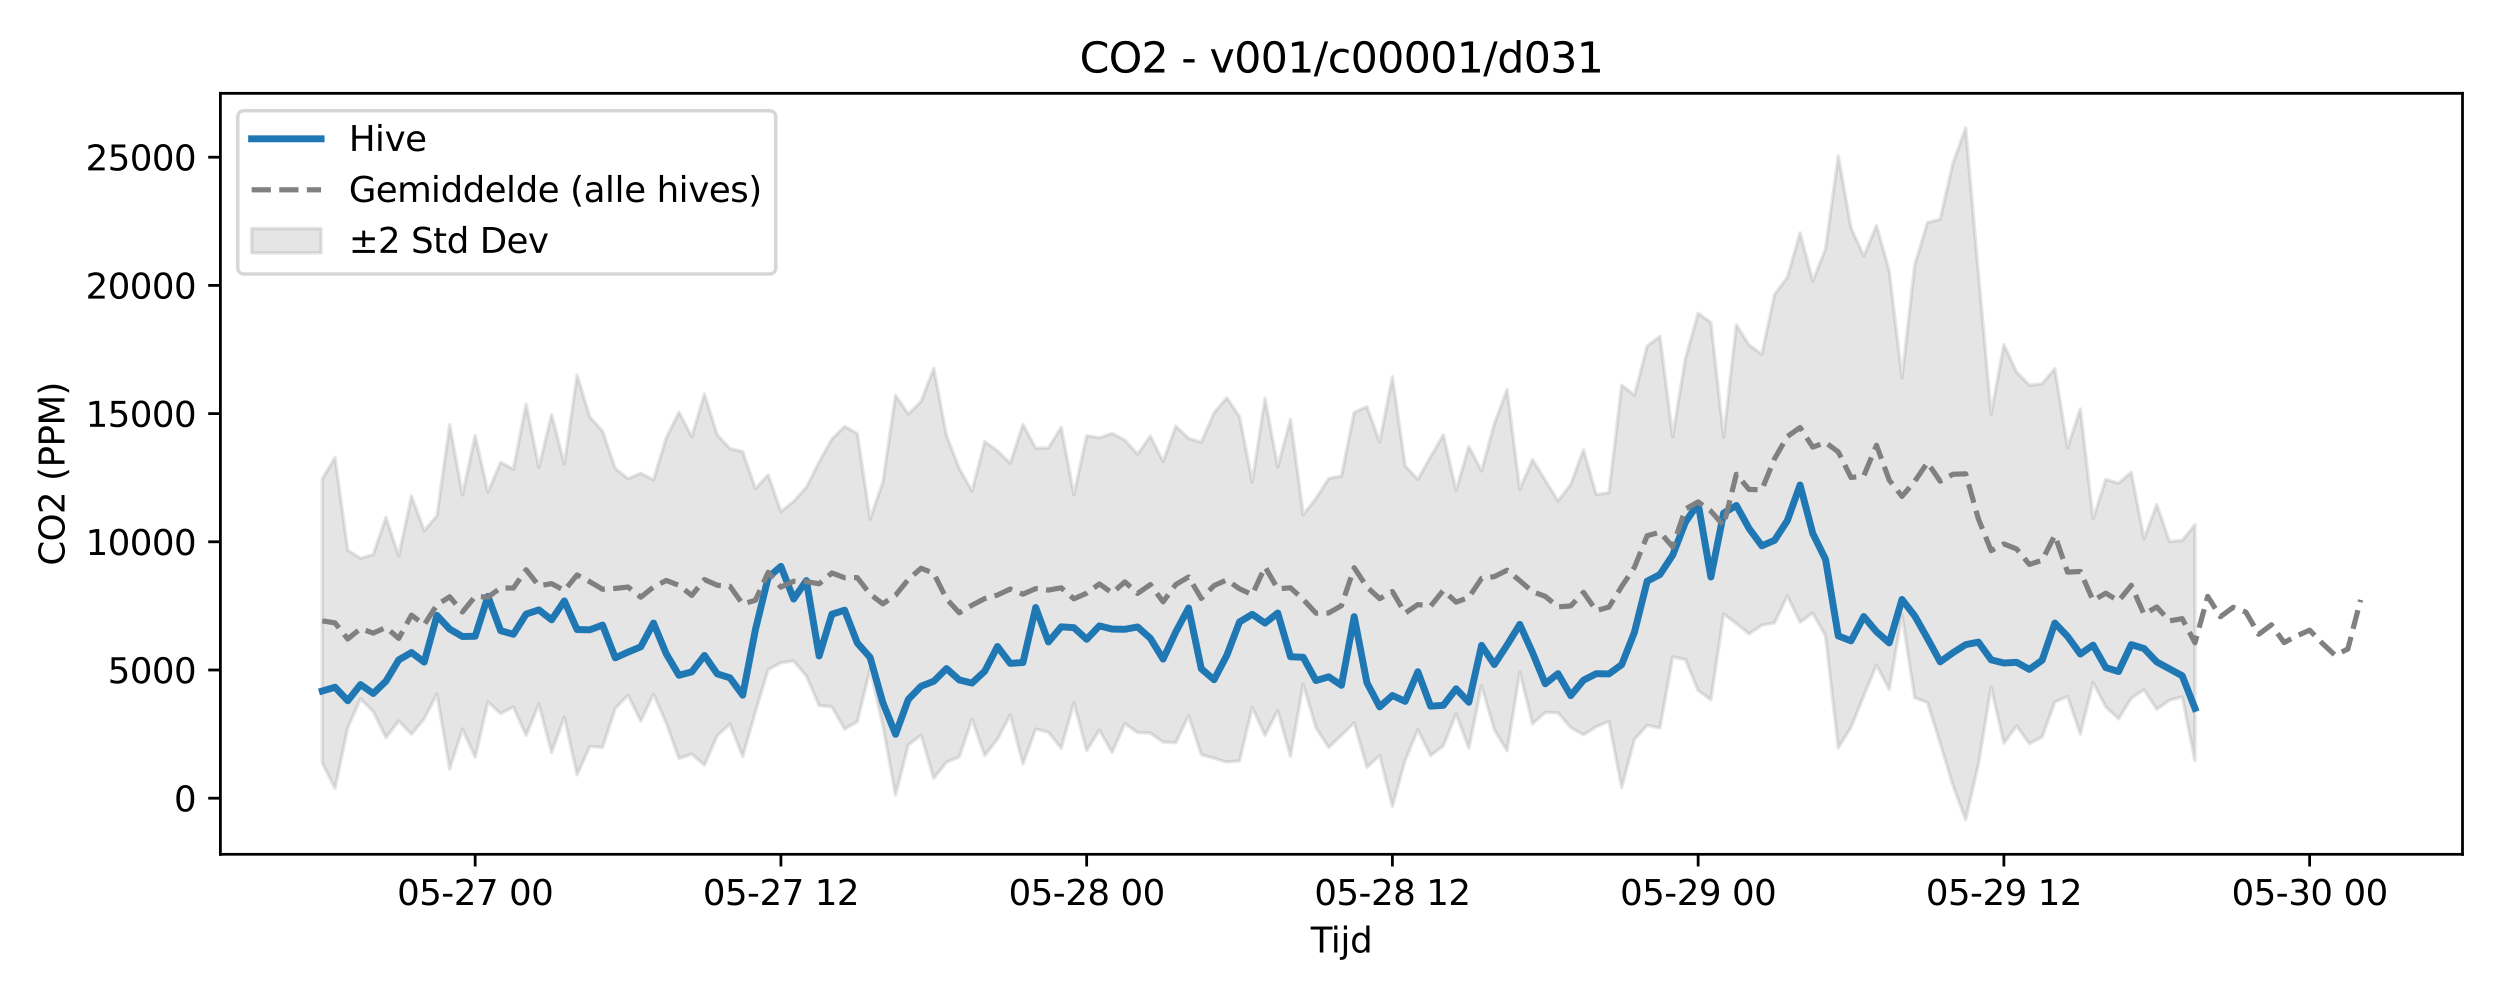 <?xml version="1.0" encoding="utf-8" standalone="no"?>
<!DOCTYPE svg PUBLIC "-//W3C//DTD SVG 1.1//EN"
  "http://www.w3.org/Graphics/SVG/1.1/DTD/svg11.dtd">
<svg xmlns:xlink="http://www.w3.org/1999/xlink" width="720pt" height="288pt" viewBox="0 0 720 288" xmlns="http://www.w3.org/2000/svg" version="1.1">
 <defs>
  <style type="text/css">*{stroke-linejoin: round; stroke-linecap: butt}</style>
 </defs>
 <g id="figure_1">
  <g id="patch_1">
   <path d="M 0 288 
L 720 288 
L 720 0 
L 0 0 
z
" style="fill: #ffffff"/>
  </g>
  <g id="axes_1">
   <g id="patch_2">
    <path d="M 63.47 246.04 
L 709.2 246.04 
L 709.2 26.88 
L 63.47 26.88 
z
" style="fill: #ffffff"/>
   </g>
   <g id="FillBetweenPolyCollection_1">
    <defs>
     <path id="m7fe196eecd" d="M 92.821 -150.073 
L 92.821 -68.314 
L 96.49 -60.948 
L 100.159 -78.439 
L 103.828 -86.703 
L 107.497 -83.067 
L 111.166 -75.573 
L 114.835 -80.383 
L 118.504 -76.548 
L 122.173 -80.985 
L 125.842 -88.138 
L 129.511 -66.566 
L 133.179 -78.045 
L 136.848 -69.909 
L 140.517 -85.842 
L 144.186 -82.512 
L 147.855 -84.409 
L 151.524 -76.237 
L 155.193 -85.182 
L 158.862 -71.26 
L 162.531 -81.499 
L 166.2 -64.864 
L 169.869 -73.032 
L 173.538 -72.748 
L 177.207 -84.016 
L 180.875 -87.718 
L 184.544 -80.335 
L 188.213 -88.094 
L 191.882 -79.767 
L 195.551 -69.548 
L 199.22 -70.811 
L 202.889 -67.669 
L 206.558 -76.156 
L 210.227 -79.49 
L 213.896 -70.131 
L 217.565 -83.019 
L 221.234 -95.102 
L 224.903 -97.145 
L 228.571 -97.643 
L 232.24 -93.32 
L 235.909 -84.798 
L 239.578 -84.441 
L 243.247 -78.047 
L 246.916 -80.178 
L 250.585 -95.255 
L 254.254 -79.085 
L 257.923 -59.004 
L 261.592 -73.476 
L 265.261 -76.313 
L 268.93 -63.839 
L 272.598 -68.498 
L 276.267 -70.005 
L 279.936 -80.875 
L 283.605 -70.415 
L 287.274 -75.111 
L 290.943 -82.138 
L 294.612 -68.007 
L 298.281 -78.025 
L 301.95 -77.127 
L 305.619 -72.506 
L 309.288 -85.601 
L 312.957 -71.842 
L 316.626 -77.752 
L 320.294 -71.291 
L 323.963 -79.603 
L 327.632 -77.004 
L 331.301 -76.872 
L 334.97 -74.3 
L 338.639 -74.088 
L 342.308 -81.892 
L 345.977 -70.649 
L 349.646 -69.632 
L 353.315 -68.529 
L 356.984 -68.87 
L 360.653 -84.29 
L 364.321 -76.245 
L 367.99 -83.355 
L 371.659 -70.194 
L 375.328 -90.929 
L 378.997 -78.411 
L 382.666 -72.747 
L 386.335 -76.241 
L 390.004 -79.816 
L 393.673 -67.034 
L 397.342 -70.451 
L 401.011 -55.805 
L 404.68 -68.979 
L 408.349 -77.818 
L 412.017 -70.404 
L 415.686 -73.217 
L 419.355 -82.405 
L 423.024 -72.523 
L 426.693 -90.507 
L 430.362 -77.878 
L 434.031 -71.764 
L 437.7 -94.474 
L 441.369 -79.55 
L 445.038 -82.819 
L 448.707 -82.727 
L 452.376 -78.467 
L 456.044 -76.382 
L 459.713 -78.695 
L 463.382 -80.236 
L 467.051 -61.171 
L 470.72 -75.063 
L 474.389 -79.112 
L 478.058 -78.335 
L 481.727 -98.809 
L 485.396 -98.056 
L 489.065 -89.121 
L 492.734 -86.476 
L 496.403 -111.14 
L 500.072 -108.408 
L 503.74 -105.441 
L 507.409 -107.973 
L 511.078 -108.631 
L 514.747 -116.424 
L 518.416 -108.815 
L 522.085 -111.414 
L 525.754 -104.858 
L 529.423 -72.632 
L 533.092 -78.531 
L 536.761 -87.591 
L 540.43 -96.477 
L 544.099 -89.454 
L 547.768 -110.943 
L 551.436 -87.061 
L 555.105 -85.667 
L 558.774 -73.978 
L 562.443 -61.831 
L 566.112 -51.922 
L 569.781 -67.881 
L 573.45 -90.097 
L 577.119 -73.981 
L 580.788 -78.965 
L 584.457 -73.826 
L 588.126 -75.784 
L 591.795 -85.865 
L 595.463 -87.409 
L 599.132 -76.606 
L 602.801 -91.483 
L 606.47 -84.426 
L 610.139 -80.975 
L 613.808 -86.901 
L 617.477 -89.361 
L 621.146 -83.721 
L 624.815 -86.321 
L 628.484 -87.315 
L 632.153 -68.882 
L 632.153 -136.875 
L 632.153 -136.875 
L 628.484 -132.341 
L 624.815 -132.044 
L 621.146 -142.676 
L 617.477 -132.819 
L 613.808 -151.944 
L 610.139 -148.862 
L 606.47 -149.902 
L 602.801 -138.625 
L 599.132 -170.231 
L 595.463 -159.032 
L 591.795 -181.811 
L 588.126 -177.477 
L 584.457 -177.072 
L 580.788 -180.822 
L 577.119 -188.71 
L 573.45 -168.74 
L 569.781 -209.237 
L 566.112 -251.158 
L 562.443 -240.991 
L 558.774 -224.845 
L 555.105 -223.88 
L 551.436 -211.673 
L 547.768 -179.137 
L 544.099 -210.014 
L 540.43 -223.047 
L 536.761 -214.253 
L 533.092 -222.419 
L 529.423 -243.048 
L 525.754 -216.312 
L 522.085 -207.042 
L 518.416 -220.943 
L 514.747 -208.13 
L 511.078 -203.186 
L 507.409 -185.991 
L 503.74 -188.592 
L 500.072 -194.429 
L 496.403 -162.133 
L 492.734 -195.104 
L 489.065 -197.774 
L 485.396 -184.768 
L 481.727 -162.208 
L 478.058 -191.141 
L 474.389 -188.323 
L 470.72 -174.168 
L 467.051 -177.055 
L 463.382 -146.109 
L 459.713 -145.569 
L 456.044 -158.425 
L 452.376 -148.514 
L 448.707 -143.715 
L 445.038 -149.695 
L 441.369 -155.631 
L 437.7 -147.058 
L 434.031 -175.778 
L 430.362 -165.978 
L 426.693 -152.388 
L 423.024 -159.377 
L 419.355 -146.771 
L 415.686 -162.764 
L 412.017 -156.457 
L 408.349 -149.963 
L 404.68 -153.83 
L 401.011 -179.484 
L 397.342 -160.719 
L 393.673 -170.888 
L 390.004 -169.192 
L 386.335 -150.905 
L 382.666 -150.172 
L 378.997 -144.427 
L 375.328 -139.775 
L 371.659 -167.243 
L 367.99 -153.49 
L 364.321 -173.247 
L 360.653 -149.202 
L 356.984 -167.992 
L 353.315 -173.452 
L 349.646 -169.067 
L 345.977 -160.64 
L 342.308 -161.762 
L 338.639 -165.244 
L 334.97 -155.073 
L 331.301 -162.406 
L 327.632 -157.194 
L 323.963 -161.24 
L 320.294 -163.163 
L 316.626 -161.913 
L 312.957 -162.49 
L 309.288 -145.471 
L 305.619 -164.92 
L 301.95 -158.994 
L 298.281 -158.94 
L 294.612 -165.769 
L 290.943 -154.568 
L 287.274 -158.166 
L 283.605 -160.827 
L 279.936 -146.539 
L 276.267 -153.052 
L 272.598 -162.517 
L 268.93 -181.926 
L 265.261 -172.377 
L 261.592 -168.727 
L 257.923 -174.171 
L 254.254 -149.116 
L 250.585 -138.484 
L 246.916 -163.105 
L 243.247 -165.185 
L 239.578 -161.533 
L 235.909 -154.943 
L 232.24 -147.656 
L 228.571 -143.584 
L 224.903 -140.645 
L 221.234 -151.256 
L 217.565 -147.256 
L 213.896 -157.934 
L 210.227 -158.803 
L 206.558 -162.777 
L 202.889 -174.48 
L 199.22 -162.224 
L 195.551 -169.277 
L 191.882 -161.894 
L 188.213 -149.797 
L 184.544 -151.683 
L 180.875 -150.158 
L 177.207 -153.062 
L 173.538 -163.827 
L 169.869 -167.878 
L 166.2 -179.962 
L 162.531 -154.391 
L 158.862 -168.578 
L 155.193 -153.398 
L 151.524 -171.591 
L 147.855 -152.872 
L 144.186 -154.857 
L 140.517 -146.232 
L 136.848 -162.517 
L 133.179 -145.472 
L 129.511 -165.692 
L 125.842 -139.454 
L 122.173 -135.153 
L 118.504 -145.147 
L 114.835 -127.916 
L 111.166 -139.016 
L 107.497 -128.284 
L 103.828 -127.22 
L 100.159 -129.511 
L 96.49 -156.258 
L 92.821 -150.073 
z
" style="stroke: #808080; stroke-opacity: 0.2"/>
    </defs>
    <g clip-path="url(#p53e9eac347)">
     <use xlink:href="#m7fe196eecd" x="0" y="288" style="fill: #808080; fill-opacity: 0.2; stroke: #808080; stroke-opacity: 0.2"/>
    </g>
   </g>
   <g id="matplotlib.axis_1">
    <g id="xtick_1">
     <g id="line2d_1">
      <defs>
       <path id="m5281a31dee" d="M 0 0 
L 0 3.5 
" style="stroke: #000000; stroke-width: 0.8"/>
      </defs>
      <g>
       <use xlink:href="#m5281a31dee" x="136.848" y="246.04" style="stroke: #000000; stroke-width: 0.8"/>
      </g>
     </g>
     <g id="text_1">
      <!-- 05-27 00 -->
      <g transform="translate(114.368 260.638) scale(0.1 -0.1)">
       <defs>
        <path id="DejaVuSans-30" d="M 2034 4250 
Q 1547 4250 1301 3770 
Q 1056 3291 1056 2328 
Q 1056 1369 1301 889 
Q 1547 409 2034 409 
Q 2525 409 2770 889 
Q 3016 1369 3016 2328 
Q 3016 3291 2770 3770 
Q 2525 4250 2034 4250 
z
M 2034 4750 
Q 2819 4750 3233 4129 
Q 3647 3509 3647 2328 
Q 3647 1150 3233 529 
Q 2819 -91 2034 -91 
Q 1250 -91 836 529 
Q 422 1150 422 2328 
Q 422 3509 836 4129 
Q 1250 4750 2034 4750 
z
" transform="scale(0.016)"/>
        <path id="DejaVuSans-35" d="M 691 4666 
L 3169 4666 
L 3169 4134 
L 1269 4134 
L 1269 2991 
Q 1406 3038 1543 3061 
Q 1681 3084 1819 3084 
Q 2600 3084 3056 2656 
Q 3513 2228 3513 1497 
Q 3513 744 3044 326 
Q 2575 -91 1722 -91 
Q 1428 -91 1123 -41 
Q 819 9 494 109 
L 494 744 
Q 775 591 1075 516 
Q 1375 441 1709 441 
Q 2250 441 2565 725 
Q 2881 1009 2881 1497 
Q 2881 1984 2565 2268 
Q 2250 2553 1709 2553 
Q 1456 2553 1204 2497 
Q 953 2441 691 2322 
L 691 4666 
z
" transform="scale(0.016)"/>
        <path id="DejaVuSans-2d" d="M 313 2009 
L 1997 2009 
L 1997 1497 
L 313 1497 
L 313 2009 
z
" transform="scale(0.016)"/>
        <path id="DejaVuSans-32" d="M 1228 531 
L 3431 531 
L 3431 0 
L 469 0 
L 469 531 
Q 828 903 1448 1529 
Q 2069 2156 2228 2338 
Q 2531 2678 2651 2914 
Q 2772 3150 2772 3378 
Q 2772 3750 2511 3984 
Q 2250 4219 1831 4219 
Q 1534 4219 1204 4116 
Q 875 4013 500 3803 
L 500 4441 
Q 881 4594 1212 4672 
Q 1544 4750 1819 4750 
Q 2544 4750 2975 4387 
Q 3406 4025 3406 3419 
Q 3406 3131 3298 2873 
Q 3191 2616 2906 2266 
Q 2828 2175 2409 1742 
Q 1991 1309 1228 531 
z
" transform="scale(0.016)"/>
        <path id="DejaVuSans-37" d="M 525 4666 
L 3525 4666 
L 3525 4397 
L 1831 0 
L 1172 0 
L 2766 4134 
L 525 4134 
L 525 4666 
z
" transform="scale(0.016)"/>
        <path id="DejaVuSans-20" transform="scale(0.016)"/>
       </defs>
       <use xlink:href="#DejaVuSans-30"/>
       <use xlink:href="#DejaVuSans-35" transform="translate(63.623 0)"/>
       <use xlink:href="#DejaVuSans-2d" transform="translate(127.246 0)"/>
       <use xlink:href="#DejaVuSans-32" transform="translate(163.33 0)"/>
       <use xlink:href="#DejaVuSans-37" transform="translate(226.953 0)"/>
       <use xlink:href="#DejaVuSans-20" transform="translate(290.576 0)"/>
       <use xlink:href="#DejaVuSans-30" transform="translate(322.363 0)"/>
       <use xlink:href="#DejaVuSans-30" transform="translate(385.986 0)"/>
      </g>
     </g>
    </g>
    <g id="xtick_2">
     <g id="line2d_2">
      <g>
       <use xlink:href="#m5281a31dee" x="224.903" y="246.04" style="stroke: #000000; stroke-width: 0.8"/>
      </g>
     </g>
     <g id="text_2">
      <!-- 05-27 12 -->
      <g transform="translate(202.422 260.638) scale(0.1 -0.1)">
       <defs>
        <path id="DejaVuSans-31" d="M 794 531 
L 1825 531 
L 1825 4091 
L 703 3866 
L 703 4441 
L 1819 4666 
L 2450 4666 
L 2450 531 
L 3481 531 
L 3481 0 
L 794 0 
L 794 531 
z
" transform="scale(0.016)"/>
       </defs>
       <use xlink:href="#DejaVuSans-30"/>
       <use xlink:href="#DejaVuSans-35" transform="translate(63.623 0)"/>
       <use xlink:href="#DejaVuSans-2d" transform="translate(127.246 0)"/>
       <use xlink:href="#DejaVuSans-32" transform="translate(163.33 0)"/>
       <use xlink:href="#DejaVuSans-37" transform="translate(226.953 0)"/>
       <use xlink:href="#DejaVuSans-20" transform="translate(290.576 0)"/>
       <use xlink:href="#DejaVuSans-31" transform="translate(322.363 0)"/>
       <use xlink:href="#DejaVuSans-32" transform="translate(385.986 0)"/>
      </g>
     </g>
    </g>
    <g id="xtick_3">
     <g id="line2d_3">
      <g>
       <use xlink:href="#m5281a31dee" x="312.957" y="246.04" style="stroke: #000000; stroke-width: 0.8"/>
      </g>
     </g>
     <g id="text_3">
      <!-- 05-28 00 -->
      <g transform="translate(290.476 260.638) scale(0.1 -0.1)">
       <defs>
        <path id="DejaVuSans-38" d="M 2034 2216 
Q 1584 2216 1326 1975 
Q 1069 1734 1069 1313 
Q 1069 891 1326 650 
Q 1584 409 2034 409 
Q 2484 409 2743 651 
Q 3003 894 3003 1313 
Q 3003 1734 2745 1975 
Q 2488 2216 2034 2216 
z
M 1403 2484 
Q 997 2584 770 2862 
Q 544 3141 544 3541 
Q 544 4100 942 4425 
Q 1341 4750 2034 4750 
Q 2731 4750 3128 4425 
Q 3525 4100 3525 3541 
Q 3525 3141 3298 2862 
Q 3072 2584 2669 2484 
Q 3125 2378 3379 2068 
Q 3634 1759 3634 1313 
Q 3634 634 3220 271 
Q 2806 -91 2034 -91 
Q 1263 -91 848 271 
Q 434 634 434 1313 
Q 434 1759 690 2068 
Q 947 2378 1403 2484 
z
M 1172 3481 
Q 1172 3119 1398 2916 
Q 1625 2713 2034 2713 
Q 2441 2713 2670 2916 
Q 2900 3119 2900 3481 
Q 2900 3844 2670 4047 
Q 2441 4250 2034 4250 
Q 1625 4250 1398 4047 
Q 1172 3844 1172 3481 
z
" transform="scale(0.016)"/>
       </defs>
       <use xlink:href="#DejaVuSans-30"/>
       <use xlink:href="#DejaVuSans-35" transform="translate(63.623 0)"/>
       <use xlink:href="#DejaVuSans-2d" transform="translate(127.246 0)"/>
       <use xlink:href="#DejaVuSans-32" transform="translate(163.33 0)"/>
       <use xlink:href="#DejaVuSans-38" transform="translate(226.953 0)"/>
       <use xlink:href="#DejaVuSans-20" transform="translate(290.576 0)"/>
       <use xlink:href="#DejaVuSans-30" transform="translate(322.363 0)"/>
       <use xlink:href="#DejaVuSans-30" transform="translate(385.986 0)"/>
      </g>
     </g>
    </g>
    <g id="xtick_4">
     <g id="line2d_4">
      <g>
       <use xlink:href="#m5281a31dee" x="401.011" y="246.04" style="stroke: #000000; stroke-width: 0.8"/>
      </g>
     </g>
     <g id="text_4">
      <!-- 05-28 12 -->
      <g transform="translate(378.53 260.638) scale(0.1 -0.1)">
       <use xlink:href="#DejaVuSans-30"/>
       <use xlink:href="#DejaVuSans-35" transform="translate(63.623 0)"/>
       <use xlink:href="#DejaVuSans-2d" transform="translate(127.246 0)"/>
       <use xlink:href="#DejaVuSans-32" transform="translate(163.33 0)"/>
       <use xlink:href="#DejaVuSans-38" transform="translate(226.953 0)"/>
       <use xlink:href="#DejaVuSans-20" transform="translate(290.576 0)"/>
       <use xlink:href="#DejaVuSans-31" transform="translate(322.363 0)"/>
       <use xlink:href="#DejaVuSans-32" transform="translate(385.986 0)"/>
      </g>
     </g>
    </g>
    <g id="xtick_5">
     <g id="line2d_5">
      <g>
       <use xlink:href="#m5281a31dee" x="489.065" y="246.04" style="stroke: #000000; stroke-width: 0.8"/>
      </g>
     </g>
     <g id="text_5">
      <!-- 05-29 00 -->
      <g transform="translate(466.584 260.638) scale(0.1 -0.1)">
       <defs>
        <path id="DejaVuSans-39" d="M 703 97 
L 703 672 
Q 941 559 1184 500 
Q 1428 441 1663 441 
Q 2288 441 2617 861 
Q 2947 1281 2994 2138 
Q 2813 1869 2534 1725 
Q 2256 1581 1919 1581 
Q 1219 1581 811 2004 
Q 403 2428 403 3163 
Q 403 3881 828 4315 
Q 1253 4750 1959 4750 
Q 2769 4750 3195 4129 
Q 3622 3509 3622 2328 
Q 3622 1225 3098 567 
Q 2575 -91 1691 -91 
Q 1453 -91 1209 -44 
Q 966 3 703 97 
z
M 1959 2075 
Q 2384 2075 2632 2365 
Q 2881 2656 2881 3163 
Q 2881 3666 2632 3958 
Q 2384 4250 1959 4250 
Q 1534 4250 1286 3958 
Q 1038 3666 1038 3163 
Q 1038 2656 1286 2365 
Q 1534 2075 1959 2075 
z
" transform="scale(0.016)"/>
       </defs>
       <use xlink:href="#DejaVuSans-30"/>
       <use xlink:href="#DejaVuSans-35" transform="translate(63.623 0)"/>
       <use xlink:href="#DejaVuSans-2d" transform="translate(127.246 0)"/>
       <use xlink:href="#DejaVuSans-32" transform="translate(163.33 0)"/>
       <use xlink:href="#DejaVuSans-39" transform="translate(226.953 0)"/>
       <use xlink:href="#DejaVuSans-20" transform="translate(290.576 0)"/>
       <use xlink:href="#DejaVuSans-30" transform="translate(322.363 0)"/>
       <use xlink:href="#DejaVuSans-30" transform="translate(385.986 0)"/>
      </g>
     </g>
    </g>
    <g id="xtick_6">
     <g id="line2d_6">
      <g>
       <use xlink:href="#m5281a31dee" x="577.119" y="246.04" style="stroke: #000000; stroke-width: 0.8"/>
      </g>
     </g>
     <g id="text_6">
      <!-- 05-29 12 -->
      <g transform="translate(554.638 260.638) scale(0.1 -0.1)">
       <use xlink:href="#DejaVuSans-30"/>
       <use xlink:href="#DejaVuSans-35" transform="translate(63.623 0)"/>
       <use xlink:href="#DejaVuSans-2d" transform="translate(127.246 0)"/>
       <use xlink:href="#DejaVuSans-32" transform="translate(163.33 0)"/>
       <use xlink:href="#DejaVuSans-39" transform="translate(226.953 0)"/>
       <use xlink:href="#DejaVuSans-20" transform="translate(290.576 0)"/>
       <use xlink:href="#DejaVuSans-31" transform="translate(322.363 0)"/>
       <use xlink:href="#DejaVuSans-32" transform="translate(385.986 0)"/>
      </g>
     </g>
    </g>
    <g id="xtick_7">
     <g id="line2d_7">
      <g>
       <use xlink:href="#m5281a31dee" x="665.173" y="246.04" style="stroke: #000000; stroke-width: 0.8"/>
      </g>
     </g>
     <g id="text_7">
      <!-- 05-30 00 -->
      <g transform="translate(642.692 260.638) scale(0.1 -0.1)">
       <defs>
        <path id="DejaVuSans-33" d="M 2597 2516 
Q 3050 2419 3304 2112 
Q 3559 1806 3559 1356 
Q 3559 666 3084 287 
Q 2609 -91 1734 -91 
Q 1441 -91 1130 -33 
Q 819 25 488 141 
L 488 750 
Q 750 597 1062 519 
Q 1375 441 1716 441 
Q 2309 441 2620 675 
Q 2931 909 2931 1356 
Q 2931 1769 2642 2001 
Q 2353 2234 1838 2234 
L 1294 2234 
L 1294 2753 
L 1863 2753 
Q 2328 2753 2575 2939 
Q 2822 3125 2822 3475 
Q 2822 3834 2567 4026 
Q 2313 4219 1838 4219 
Q 1578 4219 1281 4162 
Q 984 4106 628 3988 
L 628 4550 
Q 988 4650 1302 4700 
Q 1616 4750 1894 4750 
Q 2613 4750 3031 4423 
Q 3450 4097 3450 3541 
Q 3450 3153 3228 2886 
Q 3006 2619 2597 2516 
z
" transform="scale(0.016)"/>
       </defs>
       <use xlink:href="#DejaVuSans-30"/>
       <use xlink:href="#DejaVuSans-35" transform="translate(63.623 0)"/>
       <use xlink:href="#DejaVuSans-2d" transform="translate(127.246 0)"/>
       <use xlink:href="#DejaVuSans-33" transform="translate(163.33 0)"/>
       <use xlink:href="#DejaVuSans-30" transform="translate(226.953 0)"/>
       <use xlink:href="#DejaVuSans-20" transform="translate(290.576 0)"/>
       <use xlink:href="#DejaVuSans-30" transform="translate(322.363 0)"/>
       <use xlink:href="#DejaVuSans-30" transform="translate(385.986 0)"/>
      </g>
     </g>
    </g>
    <g id="text_8">
     <!-- Tijd -->
     <g transform="translate(377.485 274.317) scale(0.1 -0.1)">
      <defs>
       <path id="DejaVuSans-54" d="M -19 4666 
L 3928 4666 
L 3928 4134 
L 2272 4134 
L 2272 0 
L 1638 0 
L 1638 4134 
L -19 4134 
L -19 4666 
z
" transform="scale(0.016)"/>
       <path id="DejaVuSans-69" d="M 603 3500 
L 1178 3500 
L 1178 0 
L 603 0 
L 603 3500 
z
M 603 4863 
L 1178 4863 
L 1178 4134 
L 603 4134 
L 603 4863 
z
" transform="scale(0.016)"/>
       <path id="DejaVuSans-6a" d="M 603 3500 
L 1178 3500 
L 1178 -63 
Q 1178 -731 923 -1031 
Q 669 -1331 103 -1331 
L -116 -1331 
L -116 -844 
L 38 -844 
Q 366 -844 484 -692 
Q 603 -541 603 -63 
L 603 3500 
z
M 603 4863 
L 1178 4863 
L 1178 4134 
L 603 4134 
L 603 4863 
z
" transform="scale(0.016)"/>
       <path id="DejaVuSans-64" d="M 2906 2969 
L 2906 4863 
L 3481 4863 
L 3481 0 
L 2906 0 
L 2906 525 
Q 2725 213 2448 61 
Q 2172 -91 1784 -91 
Q 1150 -91 751 415 
Q 353 922 353 1747 
Q 353 2572 751 3078 
Q 1150 3584 1784 3584 
Q 2172 3584 2448 3432 
Q 2725 3281 2906 2969 
z
M 947 1747 
Q 947 1113 1208 752 
Q 1469 391 1925 391 
Q 2381 391 2643 752 
Q 2906 1113 2906 1747 
Q 2906 2381 2643 2742 
Q 2381 3103 1925 3103 
Q 1469 3103 1208 2742 
Q 947 2381 947 1747 
z
" transform="scale(0.016)"/>
      </defs>
      <use xlink:href="#DejaVuSans-54"/>
      <use xlink:href="#DejaVuSans-69" transform="translate(57.959 0)"/>
      <use xlink:href="#DejaVuSans-6a" transform="translate(85.742 0)"/>
      <use xlink:href="#DejaVuSans-64" transform="translate(113.525 0)"/>
     </g>
    </g>
   </g>
   <g id="matplotlib.axis_2">
    <g id="ytick_1">
     <g id="line2d_8">
      <defs>
       <path id="ma759725c03" d="M 0 0 
L -3.5 0 
" style="stroke: #000000; stroke-width: 0.8"/>
      </defs>
      <g>
       <use xlink:href="#ma759725c03" x="63.47" y="229.886" style="stroke: #000000; stroke-width: 0.8"/>
      </g>
     </g>
     <g id="text_9">
      <!-- 0 -->
      <g transform="translate(50.108 233.685) scale(0.1 -0.1)">
       <use xlink:href="#DejaVuSans-30"/>
      </g>
     </g>
    </g>
    <g id="ytick_2">
     <g id="line2d_9">
      <g>
       <use xlink:href="#ma759725c03" x="63.47" y="192.964" style="stroke: #000000; stroke-width: 0.8"/>
      </g>
     </g>
     <g id="text_10">
      <!-- 5000 -->
      <g transform="translate(31.02 196.763) scale(0.1 -0.1)">
       <use xlink:href="#DejaVuSans-35"/>
       <use xlink:href="#DejaVuSans-30" transform="translate(63.623 0)"/>
       <use xlink:href="#DejaVuSans-30" transform="translate(127.246 0)"/>
       <use xlink:href="#DejaVuSans-30" transform="translate(190.869 0)"/>
      </g>
     </g>
    </g>
    <g id="ytick_3">
     <g id="line2d_10">
      <g>
       <use xlink:href="#ma759725c03" x="63.47" y="156.042" style="stroke: #000000; stroke-width: 0.8"/>
      </g>
     </g>
     <g id="text_11">
      <!-- 10000 -->
      <g transform="translate(24.657 159.841) scale(0.1 -0.1)">
       <use xlink:href="#DejaVuSans-31"/>
       <use xlink:href="#DejaVuSans-30" transform="translate(63.623 0)"/>
       <use xlink:href="#DejaVuSans-30" transform="translate(127.246 0)"/>
       <use xlink:href="#DejaVuSans-30" transform="translate(190.869 0)"/>
       <use xlink:href="#DejaVuSans-30" transform="translate(254.492 0)"/>
      </g>
     </g>
    </g>
    <g id="ytick_4">
     <g id="line2d_11">
      <g>
       <use xlink:href="#ma759725c03" x="63.47" y="119.12" style="stroke: #000000; stroke-width: 0.8"/>
      </g>
     </g>
     <g id="text_12">
      <!-- 15000 -->
      <g transform="translate(24.657 122.92) scale(0.1 -0.1)">
       <use xlink:href="#DejaVuSans-31"/>
       <use xlink:href="#DejaVuSans-35" transform="translate(63.623 0)"/>
       <use xlink:href="#DejaVuSans-30" transform="translate(127.246 0)"/>
       <use xlink:href="#DejaVuSans-30" transform="translate(190.869 0)"/>
       <use xlink:href="#DejaVuSans-30" transform="translate(254.492 0)"/>
      </g>
     </g>
    </g>
    <g id="ytick_5">
     <g id="line2d_12">
      <g>
       <use xlink:href="#ma759725c03" x="63.47" y="82.198" style="stroke: #000000; stroke-width: 0.8"/>
      </g>
     </g>
     <g id="text_13">
      <!-- 20000 -->
      <g transform="translate(24.657 85.998) scale(0.1 -0.1)">
       <use xlink:href="#DejaVuSans-32"/>
       <use xlink:href="#DejaVuSans-30" transform="translate(63.623 0)"/>
       <use xlink:href="#DejaVuSans-30" transform="translate(127.246 0)"/>
       <use xlink:href="#DejaVuSans-30" transform="translate(190.869 0)"/>
       <use xlink:href="#DejaVuSans-30" transform="translate(254.492 0)"/>
      </g>
     </g>
    </g>
    <g id="ytick_6">
     <g id="line2d_13">
      <g>
       <use xlink:href="#ma759725c03" x="63.47" y="45.277" style="stroke: #000000; stroke-width: 0.8"/>
      </g>
     </g>
     <g id="text_14">
      <!-- 25000 -->
      <g transform="translate(24.657 49.076) scale(0.1 -0.1)">
       <use xlink:href="#DejaVuSans-32"/>
       <use xlink:href="#DejaVuSans-35" transform="translate(63.623 0)"/>
       <use xlink:href="#DejaVuSans-30" transform="translate(127.246 0)"/>
       <use xlink:href="#DejaVuSans-30" transform="translate(190.869 0)"/>
       <use xlink:href="#DejaVuSans-30" transform="translate(254.492 0)"/>
      </g>
     </g>
    </g>
    <g id="text_15">
     <!-- CO2 (PPM) -->
     <g transform="translate(18.578 162.903) rotate(-90) scale(0.1 -0.1)">
      <defs>
       <path id="DejaVuSans-43" d="M 4122 4306 
L 4122 3641 
Q 3803 3938 3442 4084 
Q 3081 4231 2675 4231 
Q 1875 4231 1450 3742 
Q 1025 3253 1025 2328 
Q 1025 1406 1450 917 
Q 1875 428 2675 428 
Q 3081 428 3442 575 
Q 3803 722 4122 1019 
L 4122 359 
Q 3791 134 3420 21 
Q 3050 -91 2638 -91 
Q 1578 -91 968 557 
Q 359 1206 359 2328 
Q 359 3453 968 4101 
Q 1578 4750 2638 4750 
Q 3056 4750 3426 4639 
Q 3797 4528 4122 4306 
z
" transform="scale(0.016)"/>
       <path id="DejaVuSans-4f" d="M 2522 4238 
Q 1834 4238 1429 3725 
Q 1025 3213 1025 2328 
Q 1025 1447 1429 934 
Q 1834 422 2522 422 
Q 3209 422 3611 934 
Q 4013 1447 4013 2328 
Q 4013 3213 3611 3725 
Q 3209 4238 2522 4238 
z
M 2522 4750 
Q 3503 4750 4090 4092 
Q 4678 3434 4678 2328 
Q 4678 1225 4090 567 
Q 3503 -91 2522 -91 
Q 1538 -91 948 565 
Q 359 1222 359 2328 
Q 359 3434 948 4092 
Q 1538 4750 2522 4750 
z
" transform="scale(0.016)"/>
       <path id="DejaVuSans-28" d="M 1984 4856 
Q 1566 4138 1362 3434 
Q 1159 2731 1159 2009 
Q 1159 1288 1364 580 
Q 1569 -128 1984 -844 
L 1484 -844 
Q 1016 -109 783 600 
Q 550 1309 550 2009 
Q 550 2706 781 3412 
Q 1013 4119 1484 4856 
L 1984 4856 
z
" transform="scale(0.016)"/>
       <path id="DejaVuSans-50" d="M 1259 4147 
L 1259 2394 
L 2053 2394 
Q 2494 2394 2734 2622 
Q 2975 2850 2975 3272 
Q 2975 3691 2734 3919 
Q 2494 4147 2053 4147 
L 1259 4147 
z
M 628 4666 
L 2053 4666 
Q 2838 4666 3239 4311 
Q 3641 3956 3641 3272 
Q 3641 2581 3239 2228 
Q 2838 1875 2053 1875 
L 1259 1875 
L 1259 0 
L 628 0 
L 628 4666 
z
" transform="scale(0.016)"/>
       <path id="DejaVuSans-4d" d="M 628 4666 
L 1569 4666 
L 2759 1491 
L 3956 4666 
L 4897 4666 
L 4897 0 
L 4281 0 
L 4281 4097 
L 3078 897 
L 2444 897 
L 1241 4097 
L 1241 0 
L 628 0 
L 628 4666 
z
" transform="scale(0.016)"/>
       <path id="DejaVuSans-29" d="M 513 4856 
L 1013 4856 
Q 1481 4119 1714 3412 
Q 1947 2706 1947 2009 
Q 1947 1309 1714 600 
Q 1481 -109 1013 -844 
L 513 -844 
Q 928 -128 1133 580 
Q 1338 1288 1338 2009 
Q 1338 2731 1133 3434 
Q 928 4138 513 4856 
z
" transform="scale(0.016)"/>
      </defs>
      <use xlink:href="#DejaVuSans-43"/>
      <use xlink:href="#DejaVuSans-4f" transform="translate(69.824 0)"/>
      <use xlink:href="#DejaVuSans-32" transform="translate(148.535 0)"/>
      <use xlink:href="#DejaVuSans-20" transform="translate(212.158 0)"/>
      <use xlink:href="#DejaVuSans-28" transform="translate(243.945 0)"/>
      <use xlink:href="#DejaVuSans-50" transform="translate(282.959 0)"/>
      <use xlink:href="#DejaVuSans-50" transform="translate(343.262 0)"/>
      <use xlink:href="#DejaVuSans-4d" transform="translate(403.564 0)"/>
      <use xlink:href="#DejaVuSans-29" transform="translate(489.844 0)"/>
     </g>
    </g>
   </g>
   <g id="line2d_14">
    <path d="M 92.821 199.004 
L 96.49 197.924 
L 100.159 201.81 
L 103.828 197.148 
L 107.497 199.726 
L 111.166 196.169 
L 114.835 190.057 
L 118.504 187.918 
L 122.173 190.68 
L 125.842 177.252 
L 129.511 181.191 
L 133.179 183.313 
L 136.848 183.241 
L 140.517 171.749 
L 144.186 181.631 
L 147.855 182.675 
L 151.524 176.859 
L 155.193 175.645 
L 158.862 178.505 
L 162.531 173.07 
L 166.2 181.311 
L 169.869 181.389 
L 173.538 180.03 
L 177.207 189.461 
L 180.875 187.807 
L 184.544 186.281 
L 188.213 179.443 
L 191.882 188.304 
L 195.551 194.488 
L 199.22 193.498 
L 202.889 188.77 
L 206.558 194.067 
L 210.227 195.209 
L 213.896 200.201 
L 217.565 181.314 
L 221.234 166.284 
L 224.903 163.119 
L 228.571 172.519 
L 232.24 167.227 
L 235.909 188.915 
L 239.578 176.896 
L 243.247 175.739 
L 246.916 185.188 
L 250.585 189.326 
L 254.254 202.349 
L 257.923 211.465 
L 261.592 201.434 
L 265.261 197.631 
L 268.93 196.211 
L 272.598 192.541 
L 276.267 195.822 
L 279.936 196.723 
L 283.605 193.311 
L 287.274 186.192 
L 290.943 191.051 
L 294.612 190.803 
L 298.281 174.971 
L 301.95 184.885 
L 305.619 180.536 
L 309.288 180.767 
L 312.957 184.11 
L 316.626 180.255 
L 320.294 181.174 
L 323.963 181.235 
L 327.632 180.563 
L 331.301 183.825 
L 334.97 189.822 
L 338.639 181.966 
L 342.308 175.105 
L 345.977 192.605 
L 349.646 195.763 
L 353.315 188.75 
L 356.984 179.123 
L 360.653 176.918 
L 364.321 179.455 
L 367.99 176.556 
L 371.659 189.141 
L 375.328 189.299 
L 378.997 196.004 
L 382.666 194.921 
L 386.335 197.365 
L 390.004 177.597 
L 393.673 196.627 
L 397.342 203.57 
L 401.011 200.297 
L 404.68 201.993 
L 408.349 193.478 
L 412.017 203.376 
L 415.686 203.135 
L 419.355 198.377 
L 423.024 202.246 
L 426.693 185.863 
L 430.362 191.374 
L 434.031 185.786 
L 437.7 179.835 
L 441.369 187.957 
L 445.038 196.917 
L 448.707 194.01 
L 452.376 200.341 
L 456.044 195.888 
L 459.713 194.024 
L 463.382 194.086 
L 467.051 191.413 
L 470.72 182.079 
L 474.389 167.384 
L 478.058 165.465 
L 481.727 159.887 
L 485.396 150.403 
L 489.065 144.973 
L 492.734 166.181 
L 496.403 147.777 
L 500.072 145.571 
L 503.74 152.212 
L 507.409 157.199 
L 511.078 155.599 
L 514.747 149.946 
L 518.416 139.689 
L 522.085 153.657 
L 525.754 161.088 
L 529.423 183.143 
L 533.092 184.563 
L 536.761 177.57 
L 540.43 181.922 
L 544.099 185.159 
L 547.768 172.647 
L 551.436 177.358 
L 555.105 183.852 
L 558.774 190.598 
L 562.443 187.989 
L 566.112 185.658 
L 569.781 184.93 
L 573.45 190.032 
L 577.119 190.948 
L 580.788 190.749 
L 584.457 192.779 
L 588.126 190.148 
L 591.795 179.441 
L 595.463 183.29 
L 599.132 188.361 
L 602.801 185.796 
L 606.47 192.272 
L 610.139 193.409 
L 613.808 185.651 
L 617.477 186.771 
L 621.146 190.638 
L 628.484 194.63 
L 632.153 204.004 
L 632.153 204.004 
" clip-path="url(#p53e9eac347)" style="fill: none; stroke: #1f77b4; stroke-width: 2; stroke-linecap: square"/>
   </g>
   <g id="line2d_15">
    <path d="M 92.821 178.806 
L 96.49 179.397 
L 100.159 184.025 
L 103.828 181.039 
L 107.497 182.325 
L 111.166 180.705 
L 114.835 183.851 
L 118.504 177.152 
L 122.173 179.931 
L 125.842 174.204 
L 129.511 171.871 
L 133.179 176.242 
L 136.848 171.787 
L 140.517 171.963 
L 144.186 169.316 
L 147.855 169.36 
L 151.524 164.086 
L 155.193 168.71 
L 158.862 168.081 
L 162.531 170.055 
L 166.2 165.587 
L 169.869 167.545 
L 173.538 169.712 
L 177.207 169.461 
L 180.875 169.062 
L 184.544 171.991 
L 188.213 169.054 
L 191.882 167.17 
L 195.551 168.587 
L 199.22 171.483 
L 202.889 166.925 
L 206.558 168.534 
L 210.227 168.854 
L 213.896 173.968 
L 217.565 172.862 
L 221.234 164.821 
L 224.903 169.105 
L 228.571 167.386 
L 232.24 167.512 
L 235.909 168.13 
L 239.578 165.013 
L 243.247 166.384 
L 246.916 166.358 
L 250.585 171.13 
L 254.254 173.9 
L 257.923 171.413 
L 261.592 166.899 
L 265.261 163.655 
L 268.93 165.117 
L 272.598 172.492 
L 276.267 176.472 
L 279.936 174.293 
L 283.605 172.379 
L 287.274 171.361 
L 290.943 169.647 
L 294.612 171.112 
L 298.281 169.517 
L 301.95 169.939 
L 305.619 169.287 
L 309.288 172.464 
L 312.957 170.834 
L 316.626 168.167 
L 320.294 170.773 
L 323.963 167.579 
L 327.632 170.901 
L 331.301 168.361 
L 334.97 173.314 
L 338.639 168.334 
L 342.308 166.173 
L 345.977 172.356 
L 349.646 168.651 
L 353.315 167.009 
L 356.984 169.569 
L 360.653 171.254 
L 364.321 163.254 
L 367.99 169.577 
L 371.659 169.282 
L 375.328 172.648 
L 378.997 176.581 
L 382.666 176.54 
L 386.335 174.427 
L 390.004 163.496 
L 393.673 169.039 
L 397.342 172.415 
L 401.011 170.355 
L 404.68 176.595 
L 408.349 174.109 
L 412.017 174.57 
L 415.686 170.01 
L 419.355 173.412 
L 423.024 172.05 
L 426.693 166.552 
L 430.362 166.072 
L 434.031 164.229 
L 437.7 167.234 
L 441.369 170.41 
L 445.038 171.743 
L 448.707 174.779 
L 452.376 174.509 
L 456.044 170.596 
L 459.713 175.868 
L 463.382 174.828 
L 467.051 168.887 
L 470.72 163.385 
L 474.389 154.282 
L 478.058 153.262 
L 481.727 157.491 
L 485.396 146.588 
L 489.065 144.552 
L 492.734 147.21 
L 496.403 151.364 
L 500.072 136.582 
L 503.74 140.983 
L 507.409 141.018 
L 511.078 132.091 
L 514.747 125.723 
L 518.416 123.121 
L 522.085 128.772 
L 525.754 127.415 
L 529.423 130.16 
L 533.092 137.525 
L 536.761 137.078 
L 540.43 128.238 
L 544.099 138.266 
L 547.768 142.96 
L 551.436 138.633 
L 555.105 133.226 
L 558.774 138.589 
L 562.443 136.589 
L 566.112 136.46 
L 569.781 149.441 
L 573.45 158.581 
L 577.119 156.655 
L 580.788 158.107 
L 584.457 162.551 
L 588.126 161.369 
L 591.795 154.162 
L 595.463 164.78 
L 599.132 164.582 
L 602.801 172.946 
L 606.47 170.836 
L 610.139 173.081 
L 613.808 168.577 
L 617.477 176.91 
L 621.146 174.802 
L 624.815 178.818 
L 628.484 178.172 
L 632.153 185.121 
L 635.822 171.758 
L 639.491 177.617 
L 643.159 174.904 
L 646.828 176.305 
L 650.497 182.67 
L 654.166 179.943 
L 657.835 185.053 
L 661.504 183.118 
L 665.173 181.491 
L 668.842 185.282 
L 672.511 188.725 
L 676.18 186.914 
L 679.849 172.76 
L 679.849 172.76 
" clip-path="url(#p53e9eac347)" style="fill: none; stroke-dasharray: 5.55,2.4; stroke-dashoffset: 0; stroke: #808080; stroke-width: 1.5"/>
   </g>
   <g id="patch_3">
    <path d="M 63.47 246.04 
L 63.47 26.88 
" style="fill: none; stroke: #000000; stroke-width: 0.8; stroke-linejoin: miter; stroke-linecap: square"/>
   </g>
   <g id="patch_4">
    <path d="M 709.2 246.04 
L 709.2 26.88 
" style="fill: none; stroke: #000000; stroke-width: 0.8; stroke-linejoin: miter; stroke-linecap: square"/>
   </g>
   <g id="patch_5">
    <path d="M 63.47 246.04 
L 709.2 246.04 
" style="fill: none; stroke: #000000; stroke-width: 0.8; stroke-linejoin: miter; stroke-linecap: square"/>
   </g>
   <g id="patch_6">
    <path d="M 63.47 26.88 
L 709.2 26.88 
" style="fill: none; stroke: #000000; stroke-width: 0.8; stroke-linejoin: miter; stroke-linecap: square"/>
   </g>
   <g id="text_16">
    <!-- CO2 - v001/c00001/d031 -->
    <g transform="translate(310.932 20.88) scale(0.12 -0.12)">
     <defs>
      <path id="DejaVuSans-76" d="M 191 3500 
L 800 3500 
L 1894 563 
L 2988 3500 
L 3597 3500 
L 2284 0 
L 1503 0 
L 191 3500 
z
" transform="scale(0.016)"/>
      <path id="DejaVuSans-2f" d="M 1625 4666 
L 2156 4666 
L 531 -594 
L 0 -594 
L 1625 4666 
z
" transform="scale(0.016)"/>
      <path id="DejaVuSans-63" d="M 3122 3366 
L 3122 2828 
Q 2878 2963 2633 3030 
Q 2388 3097 2138 3097 
Q 1578 3097 1268 2742 
Q 959 2388 959 1747 
Q 959 1106 1268 751 
Q 1578 397 2138 397 
Q 2388 397 2633 464 
Q 2878 531 3122 666 
L 3122 134 
Q 2881 22 2623 -34 
Q 2366 -91 2075 -91 
Q 1284 -91 818 406 
Q 353 903 353 1747 
Q 353 2603 823 3093 
Q 1294 3584 2113 3584 
Q 2378 3584 2631 3529 
Q 2884 3475 3122 3366 
z
" transform="scale(0.016)"/>
     </defs>
     <use xlink:href="#DejaVuSans-43"/>
     <use xlink:href="#DejaVuSans-4f" transform="translate(69.824 0)"/>
     <use xlink:href="#DejaVuSans-32" transform="translate(148.535 0)"/>
     <use xlink:href="#DejaVuSans-20" transform="translate(212.158 0)"/>
     <use xlink:href="#DejaVuSans-2d" transform="translate(243.945 0)"/>
     <use xlink:href="#DejaVuSans-20" transform="translate(280.029 0)"/>
     <use xlink:href="#DejaVuSans-76" transform="translate(311.816 0)"/>
     <use xlink:href="#DejaVuSans-30" transform="translate(370.996 0)"/>
     <use xlink:href="#DejaVuSans-30" transform="translate(434.619 0)"/>
     <use xlink:href="#DejaVuSans-31" transform="translate(498.242 0)"/>
     <use xlink:href="#DejaVuSans-2f" transform="translate(561.865 0)"/>
     <use xlink:href="#DejaVuSans-63" transform="translate(595.557 0)"/>
     <use xlink:href="#DejaVuSans-30" transform="translate(650.537 0)"/>
     <use xlink:href="#DejaVuSans-30" transform="translate(714.16 0)"/>
     <use xlink:href="#DejaVuSans-30" transform="translate(777.783 0)"/>
     <use xlink:href="#DejaVuSans-30" transform="translate(841.406 0)"/>
     <use xlink:href="#DejaVuSans-31" transform="translate(905.029 0)"/>
     <use xlink:href="#DejaVuSans-2f" transform="translate(968.652 0)"/>
     <use xlink:href="#DejaVuSans-64" transform="translate(1002.344 0)"/>
     <use xlink:href="#DejaVuSans-30" transform="translate(1065.82 0)"/>
     <use xlink:href="#DejaVuSans-33" transform="translate(1129.443 0)"/>
     <use xlink:href="#DejaVuSans-31" transform="translate(1193.066 0)"/>
    </g>
   </g>
   <g id="legend_1">
    <g id="patch_7">
     <path d="M 70.47 78.914 
L 221.414 78.914 
Q 223.414 78.914 223.414 76.914 
L 223.414 33.88 
Q 223.414 31.88 221.414 31.88 
L 70.47 31.88 
Q 68.47 31.88 68.47 33.88 
L 68.47 76.914 
Q 68.47 78.914 70.47 78.914 
z
" style="fill: #ffffff; opacity: 0.8; stroke: #cccccc; stroke-linejoin: miter"/>
    </g>
    <g id="line2d_16">
     <path d="M 72.47 39.978 
L 82.47 39.978 
L 92.47 39.978 
" style="fill: none; stroke: #1f77b4; stroke-width: 2; stroke-linecap: square"/>
    </g>
    <g id="text_17">
     <!-- Hive -->
     <g transform="translate(100.47 43.478) scale(0.1 -0.1)">
      <defs>
       <path id="DejaVuSans-48" d="M 628 4666 
L 1259 4666 
L 1259 2753 
L 3553 2753 
L 3553 4666 
L 4184 4666 
L 4184 0 
L 3553 0 
L 3553 2222 
L 1259 2222 
L 1259 0 
L 628 0 
L 628 4666 
z
" transform="scale(0.016)"/>
       <path id="DejaVuSans-65" d="M 3597 1894 
L 3597 1613 
L 953 1613 
Q 991 1019 1311 708 
Q 1631 397 2203 397 
Q 2534 397 2845 478 
Q 3156 559 3463 722 
L 3463 178 
Q 3153 47 2828 -22 
Q 2503 -91 2169 -91 
Q 1331 -91 842 396 
Q 353 884 353 1716 
Q 353 2575 817 3079 
Q 1281 3584 2069 3584 
Q 2775 3584 3186 3129 
Q 3597 2675 3597 1894 
z
M 3022 2063 
Q 3016 2534 2758 2815 
Q 2500 3097 2075 3097 
Q 1594 3097 1305 2825 
Q 1016 2553 972 2059 
L 3022 2063 
z
" transform="scale(0.016)"/>
      </defs>
      <use xlink:href="#DejaVuSans-48"/>
      <use xlink:href="#DejaVuSans-69" transform="translate(75.195 0)"/>
      <use xlink:href="#DejaVuSans-76" transform="translate(102.979 0)"/>
      <use xlink:href="#DejaVuSans-65" transform="translate(162.158 0)"/>
     </g>
    </g>
    <g id="line2d_17">
     <path d="M 72.47 54.657 
L 82.47 54.657 
L 92.47 54.657 
" style="fill: none; stroke-dasharray: 5.55,2.4; stroke-dashoffset: 0; stroke: #808080; stroke-width: 1.5"/>
    </g>
    <g id="text_18">
     <!-- Gemiddelde (alle hives) -->
     <g transform="translate(100.47 58.157) scale(0.1 -0.1)">
      <defs>
       <path id="DejaVuSans-47" d="M 3809 666 
L 3809 1919 
L 2778 1919 
L 2778 2438 
L 4434 2438 
L 4434 434 
Q 4069 175 3628 42 
Q 3188 -91 2688 -91 
Q 1594 -91 976 548 
Q 359 1188 359 2328 
Q 359 3472 976 4111 
Q 1594 4750 2688 4750 
Q 3144 4750 3555 4637 
Q 3966 4525 4313 4306 
L 4313 3634 
Q 3963 3931 3569 4081 
Q 3175 4231 2741 4231 
Q 1884 4231 1454 3753 
Q 1025 3275 1025 2328 
Q 1025 1384 1454 906 
Q 1884 428 2741 428 
Q 3075 428 3337 486 
Q 3600 544 3809 666 
z
" transform="scale(0.016)"/>
       <path id="DejaVuSans-6d" d="M 3328 2828 
Q 3544 3216 3844 3400 
Q 4144 3584 4550 3584 
Q 5097 3584 5394 3201 
Q 5691 2819 5691 2113 
L 5691 0 
L 5113 0 
L 5113 2094 
Q 5113 2597 4934 2840 
Q 4756 3084 4391 3084 
Q 3944 3084 3684 2787 
Q 3425 2491 3425 1978 
L 3425 0 
L 2847 0 
L 2847 2094 
Q 2847 2600 2669 2842 
Q 2491 3084 2119 3084 
Q 1678 3084 1418 2786 
Q 1159 2488 1159 1978 
L 1159 0 
L 581 0 
L 581 3500 
L 1159 3500 
L 1159 2956 
Q 1356 3278 1631 3431 
Q 1906 3584 2284 3584 
Q 2666 3584 2933 3390 
Q 3200 3197 3328 2828 
z
" transform="scale(0.016)"/>
       <path id="DejaVuSans-6c" d="M 603 4863 
L 1178 4863 
L 1178 0 
L 603 0 
L 603 4863 
z
" transform="scale(0.016)"/>
       <path id="DejaVuSans-61" d="M 2194 1759 
Q 1497 1759 1228 1600 
Q 959 1441 959 1056 
Q 959 750 1161 570 
Q 1363 391 1709 391 
Q 2188 391 2477 730 
Q 2766 1069 2766 1631 
L 2766 1759 
L 2194 1759 
z
M 3341 1997 
L 3341 0 
L 2766 0 
L 2766 531 
Q 2569 213 2275 61 
Q 1981 -91 1556 -91 
Q 1019 -91 701 211 
Q 384 513 384 1019 
Q 384 1609 779 1909 
Q 1175 2209 1959 2209 
L 2766 2209 
L 2766 2266 
Q 2766 2663 2505 2880 
Q 2244 3097 1772 3097 
Q 1472 3097 1187 3025 
Q 903 2953 641 2809 
L 641 3341 
Q 956 3463 1253 3523 
Q 1550 3584 1831 3584 
Q 2591 3584 2966 3190 
Q 3341 2797 3341 1997 
z
" transform="scale(0.016)"/>
       <path id="DejaVuSans-68" d="M 3513 2113 
L 3513 0 
L 2938 0 
L 2938 2094 
Q 2938 2591 2744 2837 
Q 2550 3084 2163 3084 
Q 1697 3084 1428 2787 
Q 1159 2491 1159 1978 
L 1159 0 
L 581 0 
L 581 4863 
L 1159 4863 
L 1159 2956 
Q 1366 3272 1645 3428 
Q 1925 3584 2291 3584 
Q 2894 3584 3203 3211 
Q 3513 2838 3513 2113 
z
" transform="scale(0.016)"/>
       <path id="DejaVuSans-73" d="M 2834 3397 
L 2834 2853 
Q 2591 2978 2328 3040 
Q 2066 3103 1784 3103 
Q 1356 3103 1142 2972 
Q 928 2841 928 2578 
Q 928 2378 1081 2264 
Q 1234 2150 1697 2047 
L 1894 2003 
Q 2506 1872 2764 1633 
Q 3022 1394 3022 966 
Q 3022 478 2636 193 
Q 2250 -91 1575 -91 
Q 1294 -91 989 -36 
Q 684 19 347 128 
L 347 722 
Q 666 556 975 473 
Q 1284 391 1588 391 
Q 1994 391 2212 530 
Q 2431 669 2431 922 
Q 2431 1156 2273 1281 
Q 2116 1406 1581 1522 
L 1381 1569 
Q 847 1681 609 1914 
Q 372 2147 372 2553 
Q 372 3047 722 3315 
Q 1072 3584 1716 3584 
Q 2034 3584 2315 3537 
Q 2597 3491 2834 3397 
z
" transform="scale(0.016)"/>
      </defs>
      <use xlink:href="#DejaVuSans-47"/>
      <use xlink:href="#DejaVuSans-65" transform="translate(77.49 0)"/>
      <use xlink:href="#DejaVuSans-6d" transform="translate(139.014 0)"/>
      <use xlink:href="#DejaVuSans-69" transform="translate(236.426 0)"/>
      <use xlink:href="#DejaVuSans-64" transform="translate(264.209 0)"/>
      <use xlink:href="#DejaVuSans-64" transform="translate(327.686 0)"/>
      <use xlink:href="#DejaVuSans-65" transform="translate(391.162 0)"/>
      <use xlink:href="#DejaVuSans-6c" transform="translate(452.686 0)"/>
      <use xlink:href="#DejaVuSans-64" transform="translate(480.469 0)"/>
      <use xlink:href="#DejaVuSans-65" transform="translate(543.945 0)"/>
      <use xlink:href="#DejaVuSans-20" transform="translate(605.469 0)"/>
      <use xlink:href="#DejaVuSans-28" transform="translate(637.256 0)"/>
      <use xlink:href="#DejaVuSans-61" transform="translate(676.27 0)"/>
      <use xlink:href="#DejaVuSans-6c" transform="translate(737.549 0)"/>
      <use xlink:href="#DejaVuSans-6c" transform="translate(765.332 0)"/>
      <use xlink:href="#DejaVuSans-65" transform="translate(793.115 0)"/>
      <use xlink:href="#DejaVuSans-20" transform="translate(854.639 0)"/>
      <use xlink:href="#DejaVuSans-68" transform="translate(886.426 0)"/>
      <use xlink:href="#DejaVuSans-69" transform="translate(949.805 0)"/>
      <use xlink:href="#DejaVuSans-76" transform="translate(977.588 0)"/>
      <use xlink:href="#DejaVuSans-65" transform="translate(1036.768 0)"/>
      <use xlink:href="#DejaVuSans-73" transform="translate(1098.291 0)"/>
      <use xlink:href="#DejaVuSans-29" transform="translate(1150.391 0)"/>
     </g>
    </g>
    <g id="patch_8">
     <path d="M 72.47 72.835 
L 92.47 72.835 
L 92.47 65.835 
L 72.47 65.835 
z
" style="fill: #808080; fill-opacity: 0.2; stroke: #808080; stroke-opacity: 0.2; stroke-linejoin: miter"/>
    </g>
    <g id="text_19">
     <!-- ±2 Std Dev -->
     <g transform="translate(100.47 72.835) scale(0.1 -0.1)">
      <defs>
       <path id="DejaVuSans-b1" d="M 2944 4013 
L 2944 2803 
L 4684 2803 
L 4684 2272 
L 2944 2272 
L 2944 1063 
L 2419 1063 
L 2419 2272 
L 678 2272 
L 678 2803 
L 2419 2803 
L 2419 4013 
L 2944 4013 
z
M 678 531 
L 4684 531 
L 4684 0 
L 678 0 
L 678 531 
z
" transform="scale(0.016)"/>
       <path id="DejaVuSans-53" d="M 3425 4513 
L 3425 3897 
Q 3066 4069 2747 4153 
Q 2428 4238 2131 4238 
Q 1616 4238 1336 4038 
Q 1056 3838 1056 3469 
Q 1056 3159 1242 3001 
Q 1428 2844 1947 2747 
L 2328 2669 
Q 3034 2534 3370 2195 
Q 3706 1856 3706 1288 
Q 3706 609 3251 259 
Q 2797 -91 1919 -91 
Q 1588 -91 1214 -16 
Q 841 59 441 206 
L 441 856 
Q 825 641 1194 531 
Q 1563 422 1919 422 
Q 2459 422 2753 634 
Q 3047 847 3047 1241 
Q 3047 1584 2836 1778 
Q 2625 1972 2144 2069 
L 1759 2144 
Q 1053 2284 737 2584 
Q 422 2884 422 3419 
Q 422 4038 858 4394 
Q 1294 4750 2059 4750 
Q 2388 4750 2728 4690 
Q 3069 4631 3425 4513 
z
" transform="scale(0.016)"/>
       <path id="DejaVuSans-74" d="M 1172 4494 
L 1172 3500 
L 2356 3500 
L 2356 3053 
L 1172 3053 
L 1172 1153 
Q 1172 725 1289 603 
Q 1406 481 1766 481 
L 2356 481 
L 2356 0 
L 1766 0 
Q 1100 0 847 248 
Q 594 497 594 1153 
L 594 3053 
L 172 3053 
L 172 3500 
L 594 3500 
L 594 4494 
L 1172 4494 
z
" transform="scale(0.016)"/>
       <path id="DejaVuSans-44" d="M 1259 4147 
L 1259 519 
L 2022 519 
Q 2988 519 3436 956 
Q 3884 1394 3884 2338 
Q 3884 3275 3436 3711 
Q 2988 4147 2022 4147 
L 1259 4147 
z
M 628 4666 
L 1925 4666 
Q 3281 4666 3915 4102 
Q 4550 3538 4550 2338 
Q 4550 1131 3912 565 
Q 3275 0 1925 0 
L 628 0 
L 628 4666 
z
" transform="scale(0.016)"/>
      </defs>
      <use xlink:href="#DejaVuSans-b1"/>
      <use xlink:href="#DejaVuSans-32" transform="translate(83.789 0)"/>
      <use xlink:href="#DejaVuSans-20" transform="translate(147.412 0)"/>
      <use xlink:href="#DejaVuSans-53" transform="translate(179.199 0)"/>
      <use xlink:href="#DejaVuSans-74" transform="translate(242.676 0)"/>
      <use xlink:href="#DejaVuSans-64" transform="translate(281.885 0)"/>
      <use xlink:href="#DejaVuSans-20" transform="translate(345.361 0)"/>
      <use xlink:href="#DejaVuSans-44" transform="translate(377.148 0)"/>
      <use xlink:href="#DejaVuSans-65" transform="translate(454.15 0)"/>
      <use xlink:href="#DejaVuSans-76" transform="translate(515.674 0)"/>
     </g>
    </g>
   </g>
  </g>
 </g>
 <defs>
  <clipPath id="p53e9eac347">
   <rect x="63.47" y="26.88" width="645.73" height="219.16"/>
  </clipPath>
 </defs>
</svg>
